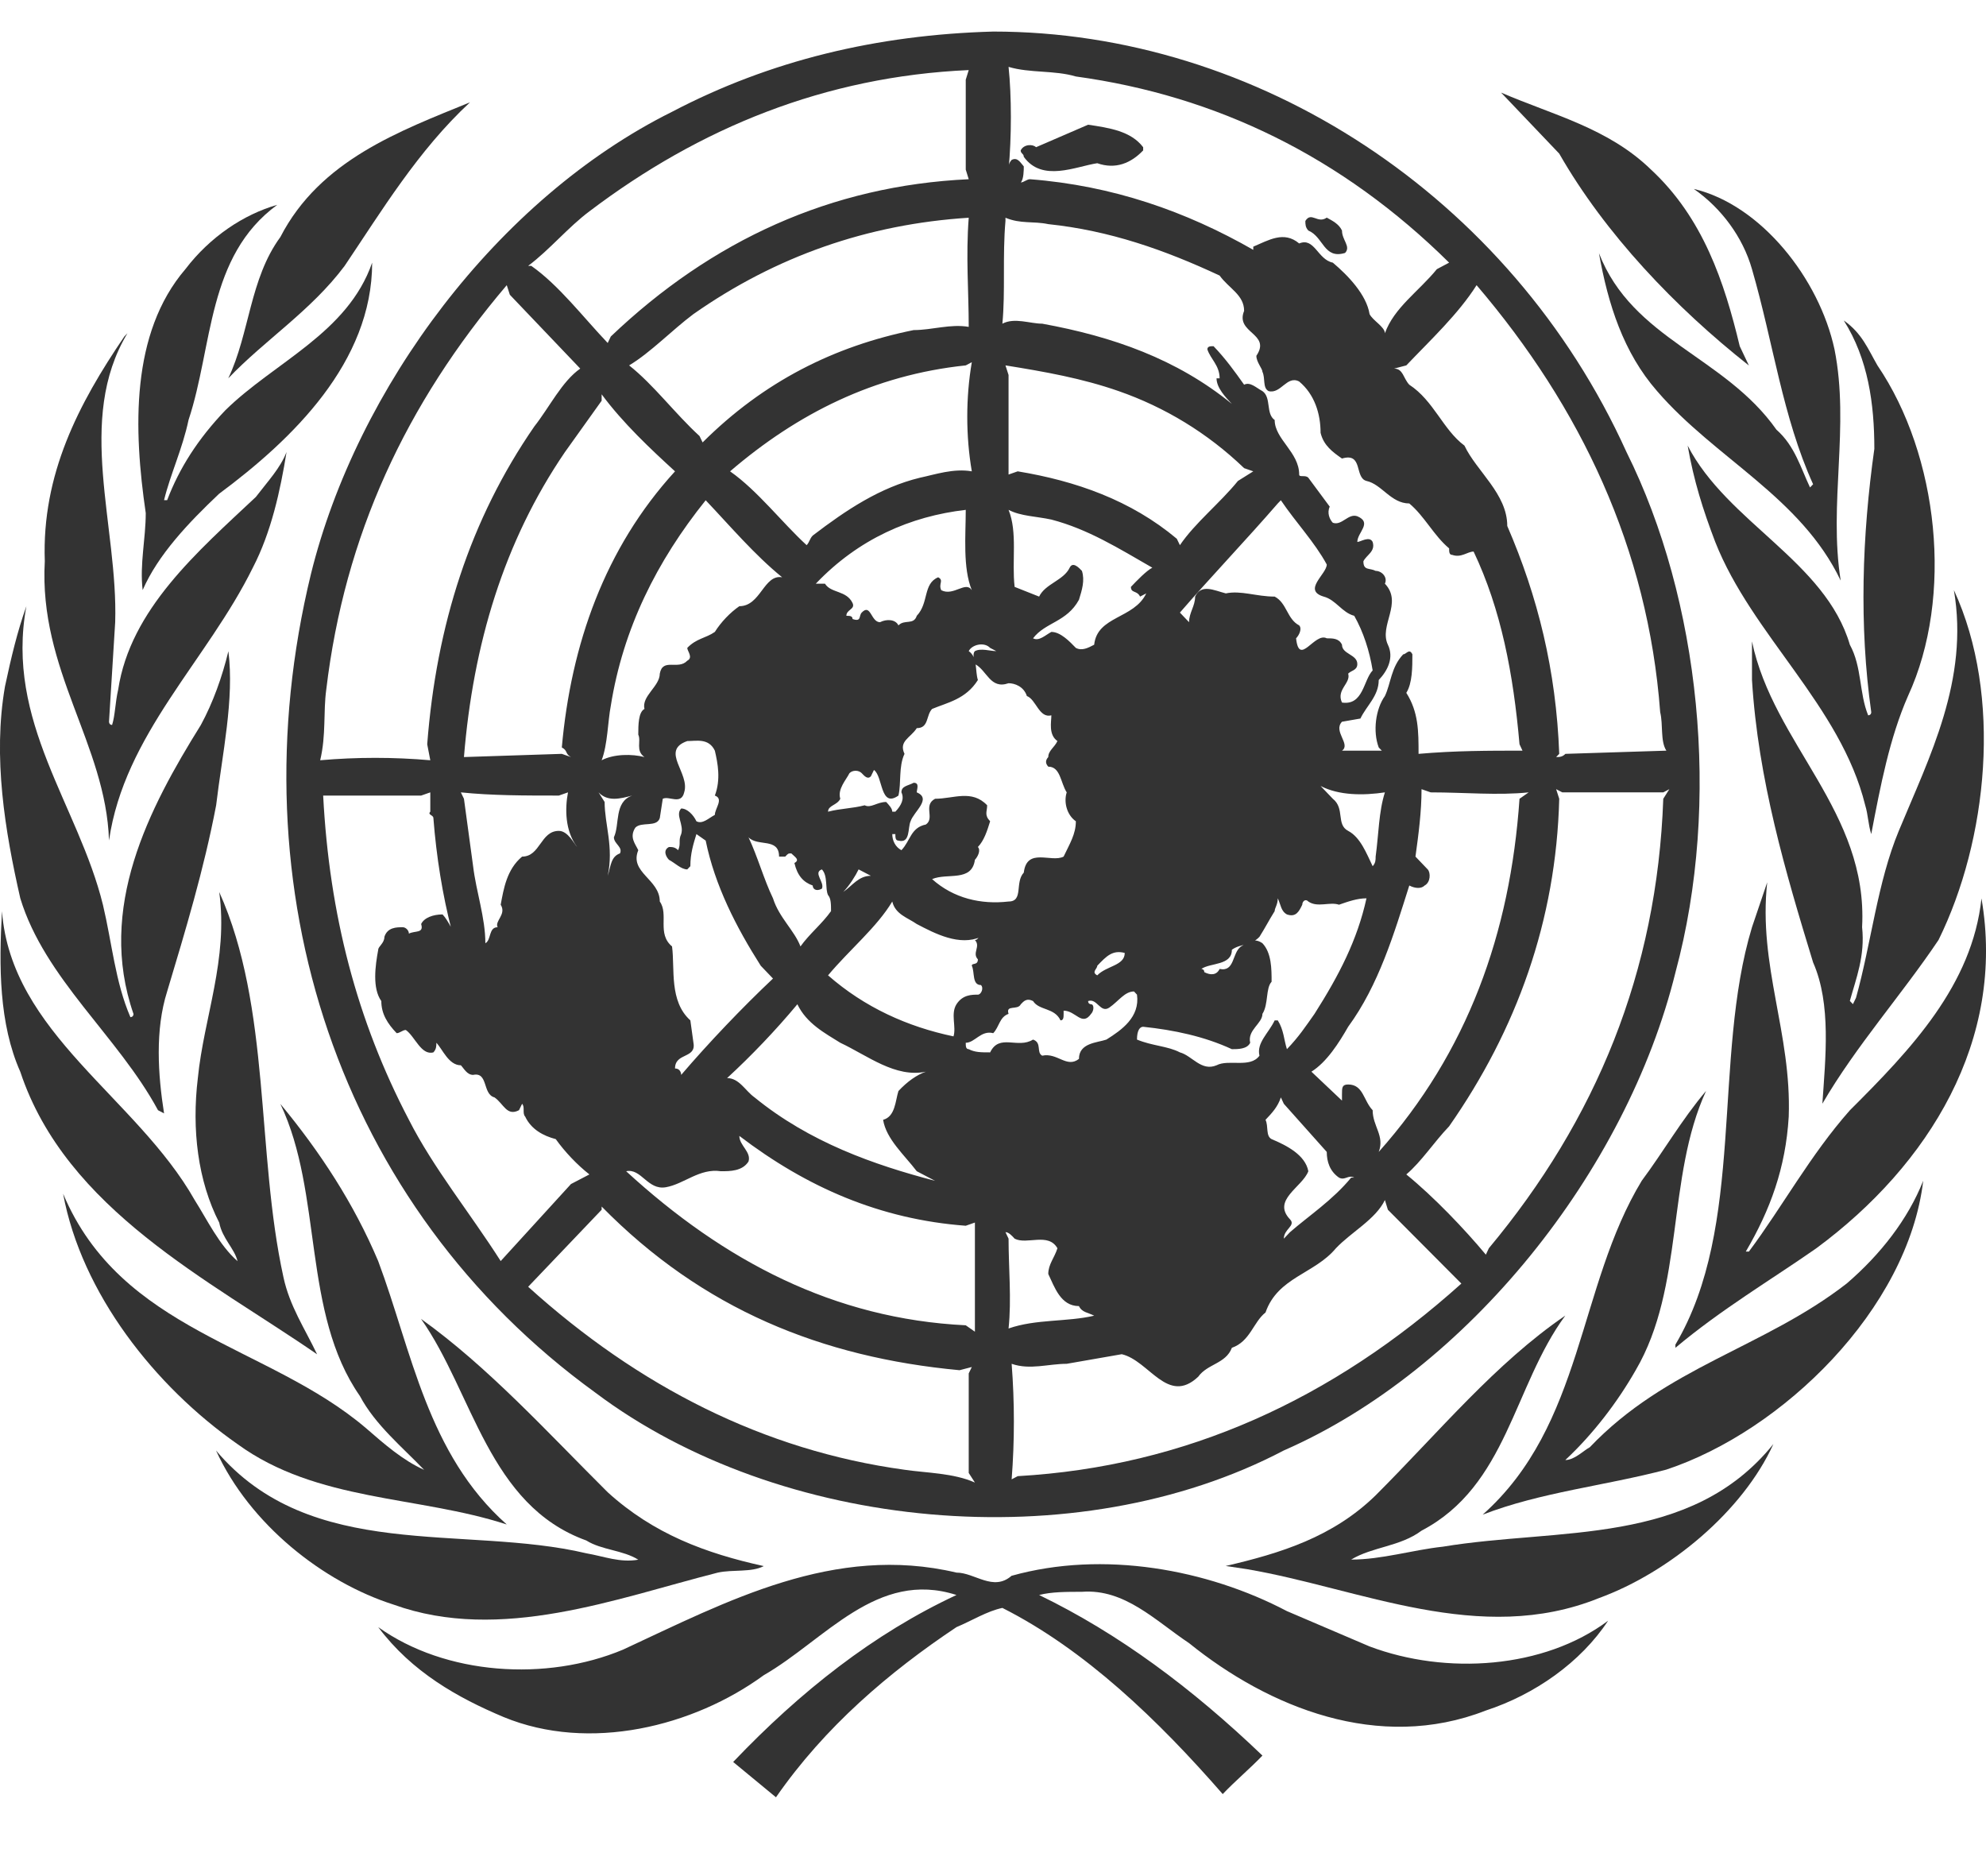 <svg width="18" height="17" viewBox="0 0 18 17" fill="none" xmlns="http://www.w3.org/2000/svg">
<path d="M15.102 13.317C14.548 13.463 13.965 13.521 13.438 13.725C14.354 12.91 14.298 11.659 14.88 10.699C15.075 10.438 15.241 10.147 15.463 9.885C15.102 10.67 15.269 11.659 14.825 12.416C14.659 12.707 14.437 12.997 14.187 13.23C14.27 13.23 14.354 13.143 14.409 13.114C15.102 12.386 15.99 12.212 16.738 11.63C17.043 11.368 17.293 11.048 17.431 10.699C17.293 11.863 16.156 12.968 15.102 13.317Z" fill="#333333"/>
<path d="M17.57 8.517C17.238 9.012 16.822 9.477 16.517 10.001C16.544 9.594 16.6 9.099 16.433 8.721C16.184 7.907 15.934 7.063 15.879 6.161V5.812C16.073 6.743 16.933 7.354 16.877 8.401C16.905 8.663 16.822 8.867 16.766 9.07L16.794 9.099L16.822 9.041C16.96 8.547 17.016 7.994 17.21 7.528C17.487 6.859 17.848 6.161 17.709 5.347C18.153 6.307 18.014 7.616 17.57 8.517Z" fill="#333333"/>
<path d="M17.016 3.311C17.57 4.126 17.709 5.406 17.293 6.307C17.127 6.685 17.043 7.122 16.96 7.558C16.932 7.471 16.932 7.384 16.905 7.296C16.683 6.395 15.879 5.755 15.546 4.911C15.435 4.62 15.352 4.358 15.296 4.038C15.657 4.736 16.544 5.086 16.766 5.842C16.877 6.045 16.849 6.278 16.932 6.482C16.932 6.482 16.96 6.482 16.96 6.453C16.849 5.667 16.877 4.853 16.988 4.067C16.988 3.66 16.932 3.253 16.711 2.904C16.877 3.02 16.932 3.166 17.016 3.311Z" fill="#333333"/>
<path d="M16.627 3.166C16.766 3.864 16.572 4.563 16.683 5.261C16.322 4.504 15.546 4.155 15.019 3.544C14.714 3.195 14.575 2.759 14.492 2.294C14.797 3.079 15.629 3.224 16.101 3.894C16.267 4.039 16.322 4.243 16.405 4.417L16.433 4.388C16.156 3.777 16.073 3.108 15.879 2.439C15.796 2.148 15.601 1.886 15.352 1.712C15.962 1.857 16.489 2.526 16.627 3.166Z" fill="#333333"/>
<path d="M14.964 1.537C15.435 1.974 15.629 2.556 15.768 3.137L15.851 3.312C15.186 2.788 14.548 2.119 14.132 1.392L13.605 0.839C14.076 1.043 14.575 1.159 14.964 1.537Z" fill="#333333"/>
<path d="M4.26 0.927C3.789 1.363 3.456 1.916 3.123 2.41C2.818 2.817 2.402 3.079 2.069 3.428C2.263 3.021 2.263 2.527 2.541 2.148C2.901 1.45 3.622 1.188 4.26 0.927Z" fill="#333333"/>
<path d="M1.681 2.438C1.903 2.147 2.208 1.943 2.513 1.856C1.875 2.322 1.931 3.136 1.709 3.805C1.654 4.067 1.543 4.3 1.487 4.532H1.515C1.626 4.242 1.792 3.98 2.042 3.718C2.485 3.282 3.151 3.02 3.373 2.38C3.373 3.282 2.652 3.98 1.986 4.474C1.709 4.736 1.432 5.027 1.293 5.347C1.265 5.114 1.321 4.882 1.321 4.649C1.21 3.892 1.182 3.02 1.681 2.438Z" fill="#333333"/>
<path d="M0.406 5.085C0.378 4.3 0.711 3.66 1.127 3.049L1.155 3.02C0.683 3.805 1.071 4.765 1.044 5.638L0.988 6.54C0.988 6.54 0.988 6.569 1.016 6.569C1.044 6.481 1.044 6.365 1.071 6.249C1.182 5.521 1.792 4.998 2.319 4.503C2.43 4.358 2.541 4.241 2.597 4.096C2.541 4.445 2.458 4.823 2.292 5.143C1.876 5.987 1.127 6.656 0.988 7.616C0.96 6.743 0.35 6.074 0.406 5.085Z" fill="#333333"/>
<path d="M0.045 6.221C0.101 5.959 0.156 5.726 0.239 5.493C0.045 6.541 0.711 7.297 0.933 8.199C1.016 8.548 1.044 8.897 1.182 9.217C1.182 9.217 1.21 9.217 1.21 9.188C0.877 8.228 1.349 7.326 1.82 6.57C1.931 6.366 2.014 6.133 2.07 5.901C2.125 6.337 2.014 6.831 1.959 7.297C1.848 7.879 1.681 8.431 1.515 8.984C1.404 9.333 1.432 9.74 1.487 10.089L1.432 10.06C1.071 9.391 0.406 8.868 0.184 8.14C0.045 7.53 -0.066 6.861 0.045 6.221Z" fill="#333333"/>
<path d="M0.018 8.257C0.101 9.363 1.238 9.944 1.765 10.875C1.876 11.05 1.987 11.283 2.153 11.428C2.125 11.312 2.015 11.224 1.987 11.079C1.793 10.701 1.737 10.235 1.793 9.77C1.848 9.217 2.07 8.694 1.987 8.083C2.458 9.13 2.32 10.439 2.569 11.573C2.625 11.835 2.763 12.039 2.874 12.272C1.904 11.602 0.6 10.963 0.184 9.712C-0.01 9.275 -0.01 8.752 0.018 8.257Z" fill="#333333"/>
<path d="M0.572 10.817C1.099 12.068 2.43 12.185 3.317 12.941C3.484 13.086 3.65 13.232 3.844 13.319C3.65 13.116 3.401 12.912 3.262 12.65C2.735 11.894 2.929 10.817 2.541 10.003C2.902 10.439 3.207 10.905 3.428 11.428C3.733 12.243 3.872 13.174 4.593 13.814C3.789 13.552 2.874 13.61 2.153 13.086C1.404 12.563 0.739 11.719 0.572 10.817Z" fill="#333333"/>
<path d="M1.958 13.144C2.818 14.162 4.205 13.813 5.314 14.075C5.48 14.104 5.619 14.162 5.785 14.133C5.647 14.046 5.452 14.046 5.314 13.959C4.426 13.639 4.288 12.621 3.816 11.951C4.426 12.388 4.953 12.97 5.508 13.522C5.924 13.9 6.395 14.075 6.922 14.191C6.811 14.25 6.645 14.22 6.506 14.25C5.591 14.482 4.537 14.89 3.567 14.54C2.929 14.337 2.264 13.813 1.958 13.144Z" fill="#333333"/>
<path d="M13.466 15.5C12.496 15.879 11.498 15.471 10.777 14.889C10.472 14.686 10.194 14.395 9.806 14.424C9.667 14.424 9.529 14.424 9.418 14.453C10.139 14.802 10.804 15.297 11.442 15.908C11.331 16.024 11.193 16.14 11.082 16.257C10.499 15.588 9.834 14.948 9.085 14.57C8.946 14.599 8.808 14.686 8.669 14.744C8.059 15.151 7.477 15.646 7.033 16.286L6.645 15.966C7.255 15.326 7.92 14.802 8.669 14.453C7.948 14.22 7.477 14.861 6.922 15.18C6.284 15.646 5.342 15.879 4.565 15.559C4.149 15.384 3.733 15.151 3.428 14.744C4.038 15.18 4.953 15.239 5.647 14.948C6.589 14.511 7.56 13.988 8.669 14.25C8.835 14.25 9.002 14.424 9.168 14.279C10 14.046 10.943 14.22 11.664 14.599L12.413 14.919C13.106 15.18 13.993 15.122 14.575 14.686C14.326 15.064 13.91 15.355 13.466 15.5Z" fill="#333333"/>
<path d="M14.492 14.481C13.411 14.917 12.329 14.394 11.303 14.219L11.109 14.19C11.608 14.074 12.08 13.928 12.468 13.55C13.05 12.968 13.55 12.357 14.187 11.921C13.716 12.561 13.661 13.463 12.884 13.87C12.69 14.015 12.44 14.015 12.246 14.132C12.524 14.132 12.801 14.045 13.078 14.015C14.132 13.841 15.324 14.015 16.073 13.085C15.796 13.695 15.13 14.248 14.492 14.481Z" fill="#333333"/>
<path d="M16.461 11.312C16.045 11.602 15.601 11.864 15.185 12.213V12.184C15.823 11.108 15.518 9.595 15.879 8.402L16.017 7.995C15.934 8.752 16.239 9.362 16.212 10.119C16.184 10.584 16.045 10.962 15.823 11.341H15.851C16.156 10.933 16.406 10.468 16.766 10.061C17.321 9.508 17.875 8.926 17.959 8.141C18.18 9.421 17.487 10.555 16.461 11.312Z" fill="#333333"/>
<path d="M14.742 4.097C13.688 1.769 11.387 0.286 9.002 0.286C7.948 0.315 6.978 0.548 6.091 1.013C4.51 1.799 3.234 3.515 2.818 5.202C2.125 8.053 3.068 10.933 5.397 12.62C7.061 13.871 9.751 14.133 11.636 13.143C13.3 12.416 14.742 10.613 15.186 8.809C15.602 7.267 15.408 5.435 14.742 4.097ZM15.047 6.453C15.075 6.569 15.047 6.715 15.103 6.802L14.188 6.831C14.16 6.86 14.132 6.86 14.104 6.86L14.132 6.831C14.104 6.075 13.938 5.406 13.661 4.766C13.661 4.475 13.383 4.271 13.273 4.038C13.078 3.893 12.995 3.631 12.773 3.486C12.718 3.428 12.718 3.34 12.635 3.34L12.746 3.311C12.967 3.079 13.217 2.846 13.383 2.584C14.326 3.689 14.936 4.969 15.047 6.453ZM12.441 10.06C12.357 9.973 12.357 9.827 12.219 9.827C12.163 9.827 12.163 9.856 12.163 9.915C12.163 9.944 12.163 9.973 12.163 9.973L11.886 9.711C12.025 9.624 12.136 9.449 12.219 9.304C12.496 8.926 12.635 8.46 12.773 8.024C12.829 8.053 12.884 8.053 12.912 8.024C12.967 7.995 12.967 7.907 12.94 7.878L12.829 7.762C12.857 7.558 12.884 7.355 12.884 7.151L12.967 7.18C13.273 7.18 13.578 7.209 13.855 7.18L13.772 7.238C13.688 8.46 13.3 9.536 12.496 10.438C12.552 10.293 12.441 10.206 12.441 10.06ZM11.692 11.049C11.525 10.874 11.803 10.758 11.858 10.613C11.831 10.467 11.664 10.38 11.525 10.322C11.47 10.293 11.498 10.206 11.47 10.147C11.525 10.089 11.581 10.031 11.609 9.944L11.636 10.002L12.025 10.438C12.025 10.525 12.052 10.613 12.136 10.671C12.191 10.7 12.219 10.642 12.274 10.671H12.246C12.08 10.874 11.858 11.02 11.692 11.165L11.636 11.224C11.636 11.136 11.747 11.107 11.692 11.049ZM9.917 5.842C9.862 5.871 9.806 5.9 9.751 5.871C9.695 5.813 9.612 5.726 9.529 5.726C9.474 5.755 9.418 5.813 9.363 5.784C9.474 5.638 9.668 5.638 9.779 5.435C9.806 5.348 9.834 5.26 9.806 5.173C9.779 5.144 9.723 5.086 9.695 5.144C9.64 5.26 9.474 5.289 9.418 5.406L9.196 5.318C9.169 5.086 9.224 4.824 9.141 4.62C9.252 4.678 9.39 4.678 9.529 4.708C9.862 4.795 10.139 4.969 10.444 5.144C10.389 5.173 10.305 5.26 10.25 5.318C10.25 5.377 10.305 5.348 10.333 5.406L10.389 5.377C10.278 5.609 9.945 5.58 9.917 5.842ZM10.194 8.635C10.194 8.751 10.028 8.751 9.945 8.838C9.889 8.809 9.945 8.78 9.945 8.751C10.028 8.664 10.084 8.606 10.194 8.635ZM11.997 5.406C12.108 5.435 12.163 5.551 12.274 5.58C12.357 5.726 12.413 5.9 12.441 6.075C12.357 6.162 12.357 6.395 12.163 6.366C12.108 6.249 12.246 6.191 12.219 6.104C12.246 6.075 12.302 6.075 12.302 6.017C12.302 5.929 12.163 5.929 12.163 5.842C12.136 5.784 12.08 5.784 12.025 5.784C11.914 5.726 11.775 6.046 11.747 5.784C11.775 5.755 11.803 5.697 11.775 5.667C11.664 5.609 11.664 5.464 11.553 5.406C11.387 5.406 11.248 5.348 11.11 5.377C10.999 5.348 10.888 5.289 10.832 5.406C10.832 5.493 10.777 5.551 10.777 5.638C10.749 5.609 10.721 5.58 10.694 5.551C10.971 5.231 11.304 4.882 11.581 4.562L11.609 4.533C11.747 4.737 11.914 4.911 12.025 5.115C12.025 5.202 11.803 5.348 11.997 5.406ZM12.552 7.18C12.496 7.355 12.496 7.558 12.468 7.762C12.468 7.791 12.468 7.82 12.441 7.849C12.385 7.733 12.33 7.587 12.219 7.529C12.108 7.471 12.191 7.326 12.08 7.238L11.969 7.122C12.136 7.209 12.357 7.209 12.552 7.18ZM11.22 4.358C11.054 4.562 10.832 4.737 10.694 4.94L10.666 4.882C10.25 4.533 9.751 4.358 9.224 4.271L9.141 4.3V3.398L9.113 3.311C9.474 3.369 9.806 3.428 10.139 3.544C10.555 3.689 10.943 3.922 11.276 4.242L11.359 4.271L11.22 4.358ZM10.361 9.304C10.638 9.333 10.915 9.391 11.165 9.507C11.22 9.507 11.304 9.507 11.331 9.449C11.304 9.333 11.442 9.275 11.442 9.187C11.498 9.1 11.47 8.955 11.525 8.896C11.525 8.78 11.525 8.635 11.442 8.547C11.359 8.489 11.304 8.547 11.248 8.576C11.165 8.635 11.193 8.809 11.054 8.78C11.026 8.838 10.971 8.838 10.915 8.809C10.915 8.78 10.888 8.78 10.888 8.78C10.971 8.722 11.165 8.751 11.165 8.606C11.248 8.547 11.331 8.576 11.415 8.489C11.47 8.402 11.498 8.344 11.553 8.256C11.553 8.227 11.581 8.198 11.581 8.14C11.609 8.198 11.609 8.256 11.664 8.286C11.747 8.315 11.775 8.256 11.803 8.198C11.803 8.169 11.831 8.14 11.858 8.169C11.941 8.227 12.052 8.169 12.136 8.198C12.219 8.169 12.302 8.14 12.385 8.14C12.302 8.518 12.136 8.838 11.914 9.187C11.831 9.304 11.775 9.391 11.664 9.507C11.636 9.42 11.636 9.333 11.581 9.246H11.553C11.498 9.362 11.387 9.449 11.415 9.566C11.331 9.682 11.137 9.595 11.026 9.653C10.888 9.711 10.805 9.566 10.694 9.536C10.583 9.478 10.444 9.478 10.305 9.42C10.305 9.333 10.333 9.304 10.361 9.304ZM9.751 0.693C11.026 0.868 12.163 1.42 13.134 2.38L13.023 2.439C12.857 2.642 12.635 2.788 12.552 3.02C12.552 2.962 12.441 2.904 12.413 2.846C12.385 2.671 12.219 2.497 12.08 2.38C11.941 2.351 11.914 2.148 11.775 2.206C11.636 2.089 11.498 2.177 11.359 2.235V2.264C10.749 1.915 10.084 1.682 9.335 1.624C9.307 1.624 9.279 1.653 9.252 1.653C9.279 1.624 9.279 1.537 9.279 1.508C9.252 1.479 9.224 1.42 9.169 1.449C9.141 1.479 9.141 1.508 9.141 1.537C9.169 1.246 9.169 0.868 9.141 0.606C9.335 0.664 9.557 0.635 9.751 0.693ZM9.501 2.031C10.056 2.089 10.555 2.264 11.054 2.497C11.137 2.613 11.276 2.671 11.276 2.817C11.193 3.02 11.525 3.02 11.387 3.224C11.387 3.282 11.442 3.34 11.442 3.369C11.47 3.428 11.442 3.515 11.498 3.544C11.609 3.573 11.664 3.398 11.775 3.457C11.914 3.573 11.969 3.748 11.969 3.922C11.997 4.038 12.08 4.097 12.163 4.155C12.357 4.097 12.274 4.329 12.385 4.358C12.524 4.388 12.607 4.562 12.773 4.562C12.912 4.678 12.995 4.853 13.134 4.969C13.134 4.998 13.134 5.028 13.162 5.028C13.245 5.057 13.3 4.998 13.356 4.998C13.605 5.522 13.716 6.104 13.772 6.744L13.799 6.802C13.494 6.802 13.189 6.802 12.857 6.831C12.857 6.627 12.857 6.453 12.746 6.278C12.801 6.191 12.801 6.046 12.801 5.929C12.773 5.871 12.746 5.929 12.718 5.929C12.607 6.046 12.607 6.191 12.552 6.307C12.468 6.424 12.441 6.627 12.496 6.773L12.524 6.802H12.163C12.246 6.744 12.08 6.627 12.163 6.54L12.33 6.511C12.385 6.395 12.496 6.307 12.496 6.162C12.579 6.075 12.635 5.958 12.579 5.842C12.496 5.667 12.718 5.464 12.552 5.289C12.579 5.231 12.524 5.173 12.468 5.173C12.413 5.144 12.357 5.173 12.357 5.086C12.385 5.028 12.468 4.998 12.441 4.911C12.413 4.853 12.33 4.911 12.302 4.911C12.302 4.824 12.441 4.737 12.302 4.678C12.219 4.649 12.163 4.766 12.08 4.737C12.052 4.708 12.025 4.649 12.052 4.591L11.858 4.329C11.831 4.3 11.775 4.329 11.775 4.3C11.775 4.097 11.553 3.98 11.553 3.806C11.47 3.748 11.525 3.602 11.442 3.544C11.387 3.515 11.331 3.457 11.276 3.486C11.193 3.369 11.11 3.253 10.999 3.137C10.971 3.137 10.943 3.137 10.943 3.166C10.971 3.253 11.054 3.311 11.054 3.428C11.026 3.428 11.026 3.428 11.026 3.428C11.026 3.515 11.11 3.602 11.165 3.66C10.666 3.253 10.084 3.049 9.446 2.933C9.335 2.933 9.196 2.875 9.085 2.933C9.113 2.642 9.085 2.322 9.113 2.002V1.973C9.252 2.031 9.363 2.002 9.501 2.031ZM8.974 5.871L9.03 5.9C8.974 5.9 8.891 5.871 8.836 5.9C8.808 5.929 8.836 5.987 8.836 6.017C8.947 6.075 8.974 6.249 9.141 6.191C9.196 6.191 9.279 6.22 9.307 6.307C9.39 6.337 9.418 6.511 9.529 6.482C9.529 6.54 9.501 6.657 9.584 6.715C9.557 6.773 9.501 6.802 9.501 6.86C9.474 6.889 9.474 6.918 9.501 6.947C9.612 6.947 9.612 7.093 9.668 7.18C9.64 7.267 9.668 7.384 9.751 7.442C9.751 7.558 9.695 7.646 9.64 7.762C9.529 7.82 9.307 7.675 9.279 7.907C9.196 7.995 9.279 8.169 9.141 8.169C8.891 8.198 8.642 8.14 8.448 7.966C8.586 7.907 8.808 7.995 8.836 7.791C8.863 7.762 8.891 7.704 8.863 7.675C8.919 7.617 8.947 7.529 8.974 7.442C8.919 7.384 8.947 7.355 8.947 7.297C8.808 7.151 8.642 7.238 8.475 7.238C8.364 7.297 8.475 7.413 8.392 7.471C8.253 7.5 8.253 7.617 8.17 7.704C8.115 7.675 8.087 7.617 8.087 7.558H8.115C8.115 7.587 8.115 7.617 8.143 7.617C8.253 7.646 8.226 7.5 8.253 7.442C8.281 7.355 8.448 7.238 8.309 7.18C8.309 7.151 8.337 7.093 8.281 7.093C8.226 7.122 8.17 7.122 8.17 7.18C8.198 7.238 8.17 7.297 8.115 7.355H8.087C8.087 7.326 8.059 7.297 8.032 7.267C7.948 7.267 7.893 7.326 7.837 7.297C7.727 7.326 7.616 7.326 7.505 7.355C7.505 7.297 7.588 7.297 7.616 7.238C7.588 7.151 7.671 7.064 7.699 7.006C7.727 6.977 7.782 6.977 7.81 7.006C7.837 7.035 7.865 7.064 7.893 7.035L7.921 6.977C8.004 7.035 7.976 7.326 8.143 7.209C8.17 7.093 8.143 6.947 8.198 6.831C8.143 6.715 8.253 6.686 8.309 6.598C8.42 6.598 8.392 6.482 8.448 6.424C8.586 6.366 8.753 6.337 8.863 6.162C8.836 6.075 8.863 5.958 8.78 5.9C8.808 5.842 8.919 5.813 8.974 5.871ZM8.836 12.067L8.753 12.009C7.56 11.951 6.562 11.427 5.675 10.613C5.813 10.584 5.869 10.787 6.035 10.758C6.201 10.729 6.34 10.584 6.534 10.613C6.617 10.613 6.728 10.613 6.784 10.525C6.811 10.438 6.701 10.38 6.701 10.293C7.311 10.758 7.976 11.049 8.753 11.107L8.836 11.078V11.951V12.067ZM5.48 7.267L5.425 7.18C5.508 7.267 5.619 7.238 5.73 7.209C5.564 7.267 5.619 7.471 5.564 7.587C5.564 7.646 5.647 7.675 5.619 7.733C5.536 7.762 5.536 7.849 5.508 7.936C5.564 7.675 5.48 7.471 5.48 7.267ZM4.51 8.402C4.427 8.402 4.454 8.518 4.399 8.547C4.399 8.315 4.316 8.082 4.288 7.849L4.205 7.238L4.177 7.18C4.454 7.209 4.76 7.209 5.065 7.209L5.148 7.18C5.12 7.326 5.12 7.529 5.231 7.675C5.203 7.646 5.148 7.529 5.065 7.529C4.898 7.529 4.898 7.762 4.732 7.762C4.593 7.878 4.565 8.053 4.538 8.198C4.593 8.286 4.482 8.344 4.51 8.402ZM5.175 6.86L5.092 6.831L4.205 6.86C4.288 5.842 4.565 4.911 5.12 4.097L5.453 3.631V3.573C5.647 3.835 5.896 4.068 6.118 4.271C5.48 4.969 5.175 5.842 5.092 6.773C5.148 6.802 5.12 6.831 5.175 6.86ZM8.78 2.962C8.614 2.933 8.448 2.991 8.281 2.991C7.56 3.137 6.922 3.457 6.368 4.009L6.34 3.951C6.118 3.748 5.924 3.486 5.702 3.311C5.896 3.195 6.091 2.991 6.285 2.846C7.033 2.322 7.865 2.031 8.78 1.973C8.753 2.322 8.78 2.642 8.78 2.962ZM7.366 8.024C7.366 8.053 7.394 8.082 7.449 8.053C7.477 7.995 7.366 7.907 7.449 7.878C7.505 7.936 7.477 8.053 7.505 8.111C7.532 8.14 7.532 8.198 7.532 8.256C7.449 8.373 7.338 8.46 7.255 8.576C7.2 8.431 7.061 8.315 7.006 8.14C6.922 7.966 6.867 7.762 6.784 7.587C6.867 7.675 7.061 7.587 7.061 7.762C7.061 7.762 7.089 7.762 7.117 7.762C7.144 7.733 7.144 7.733 7.172 7.733C7.2 7.762 7.255 7.791 7.2 7.82C7.227 7.936 7.283 7.995 7.366 8.024ZM8.309 10.613L8.475 10.7C7.921 10.555 7.338 10.351 6.839 9.944C6.756 9.886 6.701 9.769 6.59 9.769C6.811 9.566 7.033 9.333 7.227 9.1C7.311 9.275 7.477 9.362 7.616 9.449C7.865 9.566 8.115 9.769 8.392 9.711C8.309 9.74 8.226 9.798 8.143 9.886C8.115 9.973 8.115 10.118 8.004 10.147C8.032 10.322 8.198 10.467 8.309 10.613ZM6.285 9.449L6.257 9.246C6.063 9.071 6.118 8.78 6.091 8.576C5.952 8.46 6.063 8.286 5.98 8.169C5.98 7.966 5.702 7.907 5.785 7.704C5.758 7.646 5.702 7.587 5.758 7.5C5.813 7.442 5.952 7.5 5.98 7.413L6.007 7.238C6.063 7.209 6.174 7.297 6.201 7.18C6.257 7.006 5.98 6.802 6.229 6.715C6.312 6.715 6.423 6.686 6.479 6.802C6.506 6.918 6.534 7.064 6.479 7.209C6.562 7.238 6.479 7.326 6.479 7.384C6.423 7.413 6.368 7.471 6.312 7.442C6.285 7.384 6.229 7.326 6.174 7.326C6.118 7.384 6.201 7.471 6.174 7.558C6.146 7.617 6.174 7.646 6.146 7.704C6.118 7.675 6.091 7.675 6.063 7.675C6.007 7.704 6.035 7.762 6.063 7.791C6.118 7.82 6.174 7.878 6.229 7.878L6.257 7.849C6.257 7.733 6.285 7.646 6.312 7.558L6.396 7.617C6.479 8.024 6.673 8.402 6.895 8.751L7.006 8.867C6.728 9.129 6.423 9.449 6.174 9.74C6.174 9.74 6.174 9.682 6.118 9.682C6.118 9.536 6.312 9.595 6.285 9.449ZM6.701 5.493C6.617 5.551 6.534 5.638 6.479 5.726C6.396 5.784 6.312 5.784 6.229 5.871C6.229 5.9 6.285 5.958 6.229 5.987C6.146 6.075 6.007 5.958 5.98 6.104C5.98 6.22 5.813 6.307 5.841 6.424C5.786 6.453 5.785 6.569 5.785 6.657C5.813 6.715 5.758 6.802 5.841 6.86C5.73 6.831 5.564 6.831 5.453 6.889C5.508 6.744 5.508 6.54 5.536 6.395C5.647 5.697 5.952 5.086 6.396 4.533C6.617 4.766 6.839 5.028 7.089 5.231C6.922 5.202 6.895 5.493 6.701 5.493ZM8.669 9.1C8.614 9.187 8.669 9.304 8.642 9.391C8.226 9.304 7.837 9.129 7.505 8.838C7.699 8.606 7.948 8.402 8.087 8.169C8.115 8.286 8.226 8.315 8.309 8.373C8.475 8.46 8.697 8.576 8.891 8.489C8.863 8.489 8.863 8.518 8.836 8.518C8.891 8.576 8.808 8.635 8.863 8.693C8.863 8.751 8.808 8.722 8.808 8.751C8.836 8.809 8.808 8.926 8.891 8.926C8.919 8.955 8.891 9.013 8.863 9.013C8.808 9.013 8.725 9.013 8.669 9.1ZM7.643 8.082C7.699 8.024 7.754 7.936 7.782 7.878L7.893 7.936C7.782 7.936 7.727 8.024 7.643 8.082ZM8.531 5.348C8.503 5.289 8.558 5.26 8.503 5.231C8.364 5.289 8.42 5.464 8.309 5.58C8.281 5.667 8.198 5.609 8.143 5.667C8.115 5.609 8.032 5.609 7.976 5.638C7.893 5.638 7.893 5.464 7.81 5.551C7.782 5.58 7.81 5.638 7.727 5.609C7.727 5.58 7.699 5.58 7.671 5.58C7.671 5.522 7.754 5.522 7.727 5.464C7.671 5.348 7.532 5.377 7.477 5.289H7.394C7.782 4.882 8.253 4.678 8.753 4.62C8.753 4.853 8.725 5.144 8.808 5.348C8.753 5.26 8.642 5.406 8.531 5.348ZM8.808 4.271C8.642 4.242 8.475 4.3 8.337 4.329C7.976 4.417 7.671 4.62 7.366 4.853C7.338 4.882 7.338 4.911 7.311 4.94C7.089 4.737 6.867 4.446 6.617 4.271C7.227 3.748 7.921 3.398 8.753 3.311L8.808 3.282C8.753 3.602 8.753 3.951 8.808 4.271ZM5.342 1.915C6.34 1.159 7.477 0.693 8.78 0.635L8.753 0.722V1.537L8.78 1.624C7.532 1.682 6.451 2.177 5.536 3.049L5.508 3.108C5.286 2.875 5.065 2.584 4.815 2.409H4.787C4.981 2.264 5.148 2.06 5.342 1.915ZM2.957 6.249C3.123 4.853 3.678 3.66 4.593 2.584L4.621 2.671C4.843 2.904 5.065 3.137 5.259 3.34C5.092 3.457 4.981 3.689 4.843 3.864C4.26 4.708 3.955 5.667 3.872 6.744L3.9 6.889C3.567 6.86 3.234 6.86 2.902 6.889C2.957 6.657 2.929 6.453 2.957 6.249ZM3.706 10.147C3.234 9.246 2.985 8.286 2.929 7.209H3.817L3.9 7.18C3.9 7.238 3.9 7.297 3.9 7.355C3.872 7.384 3.928 7.384 3.928 7.413C3.955 7.762 4.011 8.111 4.094 8.431L4.149 8.489C4.094 8.431 4.066 8.344 4.011 8.286C3.928 8.286 3.844 8.315 3.817 8.373C3.844 8.46 3.761 8.431 3.706 8.46C3.706 8.431 3.678 8.402 3.65 8.402C3.595 8.402 3.512 8.402 3.484 8.489C3.484 8.547 3.428 8.576 3.428 8.606C3.401 8.751 3.373 8.955 3.456 9.071C3.456 9.187 3.512 9.275 3.595 9.362C3.623 9.362 3.65 9.333 3.678 9.333C3.761 9.391 3.817 9.566 3.928 9.536C3.955 9.507 3.955 9.478 3.955 9.449C4.011 9.507 4.066 9.653 4.177 9.653C4.205 9.682 4.233 9.74 4.288 9.74C4.427 9.711 4.371 9.915 4.482 9.944C4.565 10.002 4.593 10.118 4.704 10.06L4.732 10.002C4.76 10.031 4.732 10.089 4.76 10.118C4.815 10.235 4.926 10.293 5.037 10.322C5.12 10.438 5.231 10.555 5.342 10.642L5.175 10.729L4.538 11.427C4.26 10.991 3.928 10.584 3.706 10.147ZM8.198 13.318C6.922 13.143 5.785 12.562 4.787 11.66L5.453 10.962V10.933C6.368 11.864 7.449 12.3 8.697 12.416L8.808 12.387L8.78 12.445V13.347L8.836 13.434C8.642 13.347 8.392 13.347 8.198 13.318ZM8.974 9.536C8.891 9.536 8.836 9.536 8.78 9.507C8.753 9.507 8.753 9.478 8.753 9.449C8.836 9.449 8.891 9.333 9.002 9.362C9.058 9.304 9.058 9.216 9.141 9.187C9.113 9.1 9.224 9.158 9.252 9.1C9.279 9.071 9.307 9.042 9.363 9.071C9.418 9.158 9.557 9.129 9.612 9.246C9.64 9.246 9.64 9.216 9.64 9.187V9.158C9.751 9.158 9.806 9.304 9.889 9.187C9.917 9.158 9.917 9.1 9.889 9.1C9.889 9.1 9.862 9.1 9.862 9.071C9.945 9.042 9.973 9.187 10.056 9.129C10.139 9.071 10.194 8.984 10.278 8.984L10.305 9.013C10.333 9.216 10.167 9.333 10.028 9.42C9.945 9.449 9.779 9.449 9.779 9.595C9.668 9.682 9.584 9.536 9.446 9.566C9.39 9.536 9.446 9.449 9.363 9.42C9.224 9.507 9.058 9.362 8.974 9.536ZM9.196 11.224C9.307 11.282 9.501 11.165 9.584 11.311C9.557 11.398 9.501 11.456 9.501 11.544C9.557 11.66 9.612 11.835 9.779 11.835C9.806 11.893 9.862 11.893 9.917 11.922C9.668 11.98 9.39 11.951 9.141 12.038C9.169 11.776 9.141 11.485 9.141 11.224L9.113 11.165C9.141 11.165 9.169 11.194 9.196 11.224ZM9.224 13.376L9.169 13.405C9.196 13.056 9.196 12.707 9.169 12.358C9.335 12.416 9.501 12.358 9.668 12.358L10.167 12.271C10.416 12.329 10.583 12.736 10.86 12.475C10.943 12.358 11.11 12.358 11.165 12.213C11.331 12.155 11.359 11.98 11.47 11.893C11.581 11.573 11.914 11.544 12.108 11.311C12.246 11.165 12.468 11.049 12.552 10.874L12.579 10.962L13.245 11.631C12.08 12.678 10.749 13.289 9.224 13.376ZM15.075 7.238C15.019 8.809 14.465 10.147 13.494 11.311L13.467 11.369C13.273 11.136 12.995 10.845 12.746 10.642C12.884 10.525 12.995 10.351 13.134 10.206C13.744 9.333 14.104 8.344 14.132 7.238L14.104 7.151L14.16 7.18H15.075L15.13 7.151L15.075 7.238Z" fill="#333333"/>
<path d="M11.831 2.002C11.831 2.031 11.831 2.06 11.858 2.089C11.997 2.147 11.997 2.351 12.191 2.292C12.246 2.234 12.163 2.176 12.163 2.089C12.136 2.031 12.08 2.002 12.025 1.972C11.941 2.031 11.886 1.914 11.831 2.002Z" fill="#333333"/>
<path d="M9.279 1.421C9.446 1.654 9.751 1.508 9.945 1.479C10.111 1.537 10.25 1.479 10.361 1.363V1.334C10.25 1.188 10.056 1.159 9.862 1.13L9.39 1.334C9.362 1.305 9.279 1.305 9.251 1.363C9.251 1.392 9.279 1.392 9.279 1.421Z" fill="#333333"/>
</svg>

